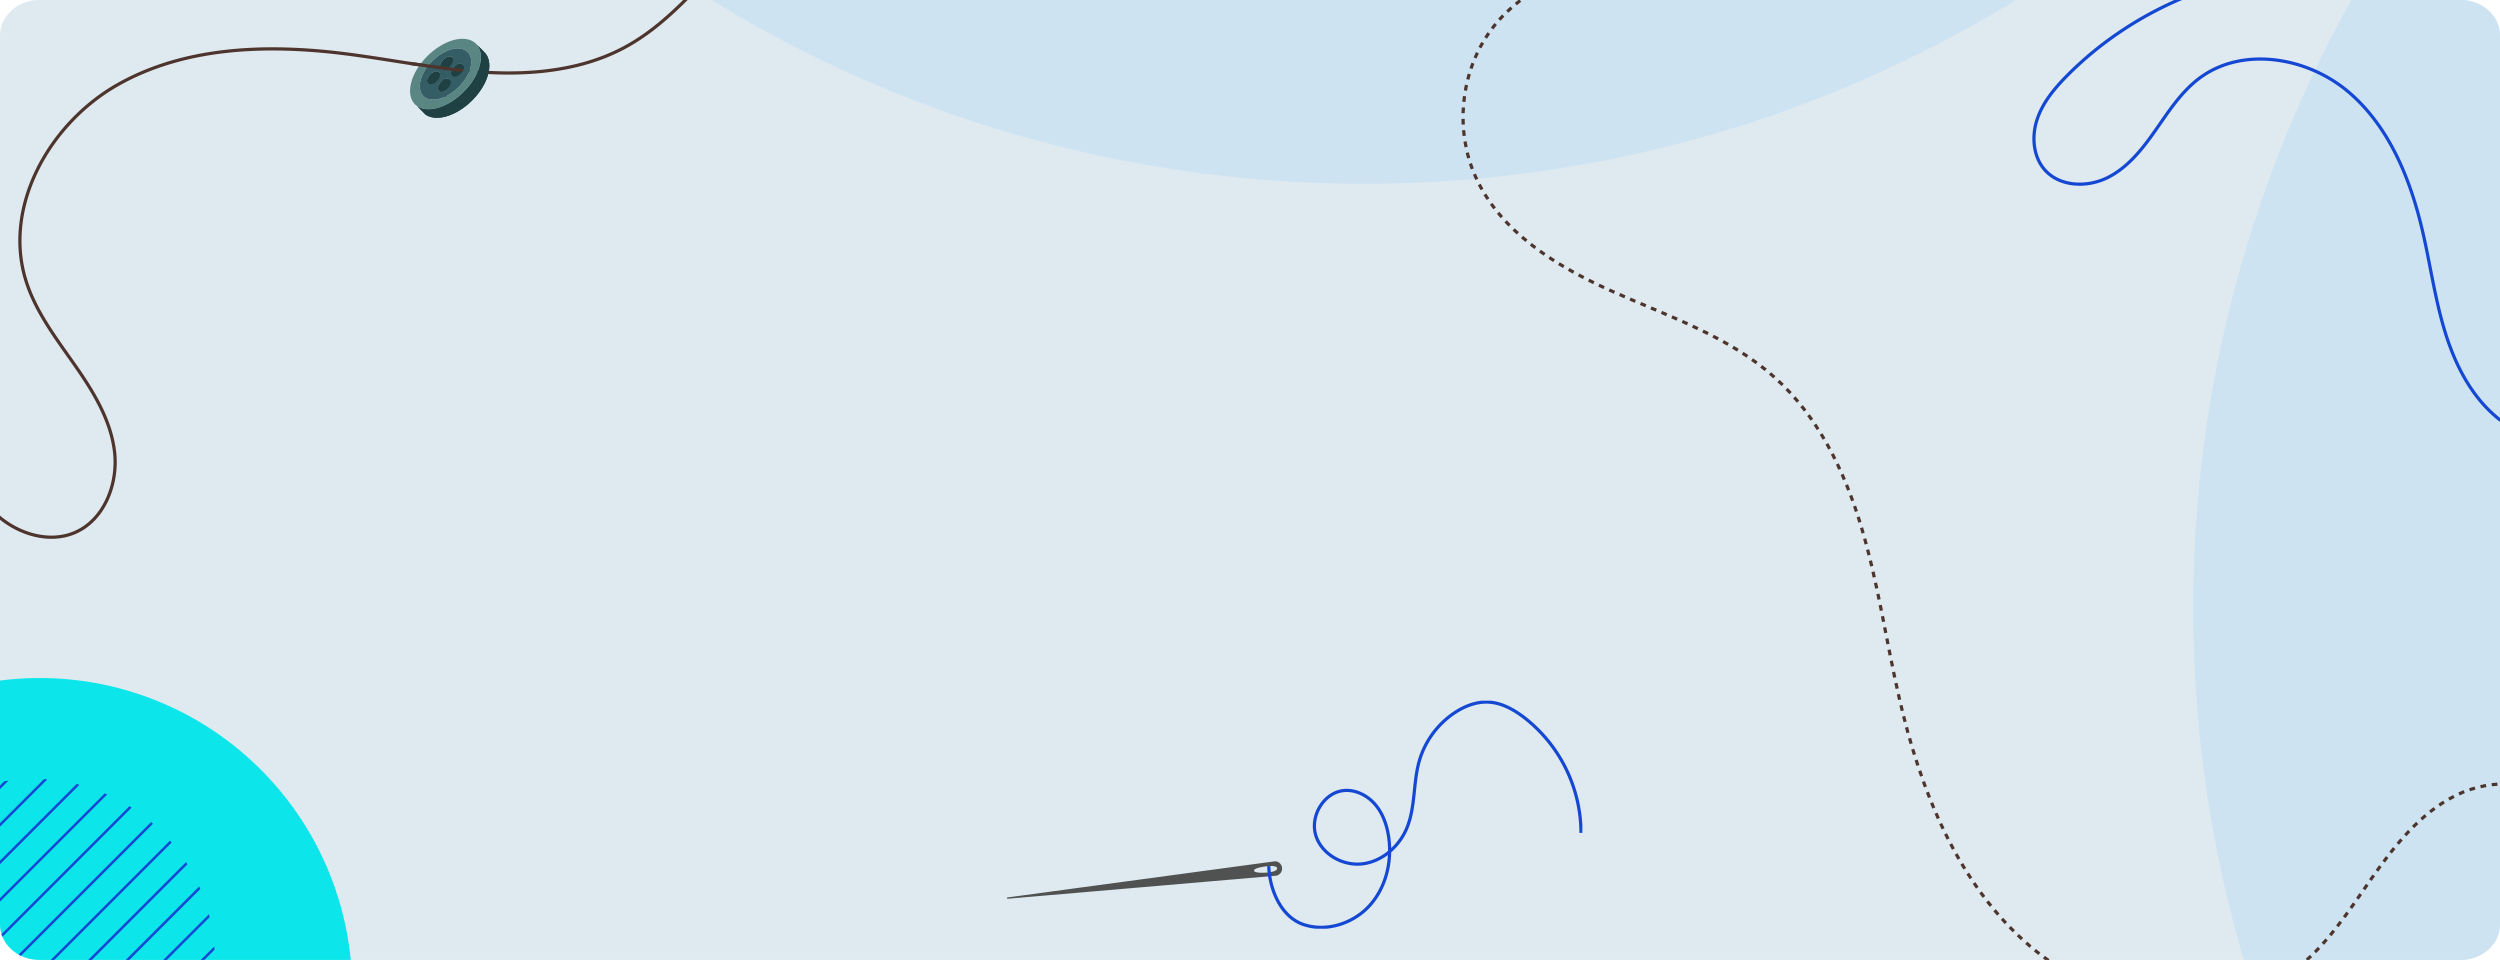 <svg xmlns="http://www.w3.org/2000/svg" xmlns:xlink="http://www.w3.org/1999/xlink" width="1320.001" height="506.835" viewBox="0 0 1320.001 506.835">
  <defs>
    <clipPath id="clip-path">
      <path id="Rectangle_652" data-name="Rectangle 652" d="M1299.213,0H20.787C9.307,0,0,8.4,0,18.772V488.063c0,10.367,9.307,18.772,20.787,18.772H1299.213c11.48,0,20.787-8.4,20.787-18.772V18.772C1320,8.4,1310.693,0,1299.213,0Z" transform="translate(144.333 70)" fill="#f6e7e0"/>
    </clipPath>
    <clipPath id="clip-path-2">
      <path id="Trazado_113528" data-name="Trazado 113528" d="M374.98,88.443a1.48,1.48,0,0,1,.179.233L371.844,83.3a1.481,1.481,0,0,0-.178-.233Z" transform="translate(-371.666 -83.065)" fill="none"/>
    </clipPath>
    <clipPath id="clip-path-3">
      <path id="Trazado_113531" data-name="Trazado 113531" d="M364.758,95.777a1.514,1.514,0,0,1,.177.232l-3.315-5.378a1.418,1.418,0,0,0-.177-.232Z" transform="translate(-361.443 -90.399)" fill="none"/>
    </clipPath>
    <clipPath id="clip-path-4">
      <path id="Trazado_113534" data-name="Trazado 113534" d="M380.609,94.5a1.483,1.483,0,0,1,.178.233l-3.314-5.377a1.6,1.6,0,0,0-.179-.234Z" transform="translate(-377.293 -89.123)" fill="none"/>
    </clipPath>
    <clipPath id="clip-path-5">
      <path id="Trazado_113537" data-name="Trazado 113537" d="M370.387,101.836a1.419,1.419,0,0,1,.176.232l-3.314-5.378a1.519,1.519,0,0,0-.178-.232Z" transform="translate(-367.071 -96.458)" fill="none"/>
    </clipPath>
    <clipPath id="clip-path-6">
      <rect id="Rectángulo_33773" data-name="Rectángulo 33773" width="594.842" height="270.019" fill="none"/>
    </clipPath>
    <clipPath id="clip-path-7">
      <path id="Trazado_113550" data-name="Trazado 113550" d="M365.14,83.529c-1.717,1.232-2.488,2.954-1.839,4.006l3.315,5.378c-.649-1.052.122-2.774,1.84-4.006,1.874-1.345,4.128-1.6,5.07-.59l-3.314-5.378a2.275,2.275,0,0,0-1.708-.618,6.036,6.036,0,0,0-3.363,1.208" transform="translate(-363.072 -82.321)" fill="none"/>
    </clipPath>
    <clipPath id="clip-path-9">
      <path id="Trazado_113563" data-name="Trazado 113563" d="M354.93,90.855c-1.727,1.24-2.489,2.953-1.84,4l3.315,5.377c-.648-1.051.114-2.765,1.841-4,1.851-1.328,4.117-1.6,5.059-.581l-3.315-5.378a2.274,2.274,0,0,0-1.708-.616,6.018,6.018,0,0,0-3.352,1.2" transform="translate(-352.861 -89.657)" fill="none"/>
    </clipPath>
    <clipPath id="clip-path-11">
      <path id="Trazado_113576" data-name="Trazado 113576" d="M370.762,89.58c-1.716,1.232-2.482,2.959-1.833,4.011l3.315,5.378c-.65-1.052.117-2.779,1.834-4.011,1.874-1.346,4.134-1.6,5.076-.584L375.838,89a2.282,2.282,0,0,0-1.715-.621,6.036,6.036,0,0,0-3.362,1.2" transform="translate(-368.699 -88.376)" fill="none"/>
    </clipPath>
    <clipPath id="clip-path-13">
      <path id="Trazado_113589" data-name="Trazado 113589" d="M360.553,96.908c-1.726,1.239-2.484,2.957-1.835,4.01l3.315,5.377c-.649-1.052.108-2.77,1.835-4.009,1.852-1.329,4.123-1.591,5.065-.576l-3.316-5.378a2.282,2.282,0,0,0-1.715-.619,6.009,6.009,0,0,0-3.349,1.195" transform="translate(-358.488 -95.713)" fill="none"/>
    </clipPath>
    <clipPath id="clip-path-15">
      <path id="Trazado_113602" data-name="Trazado 113602" d="M370.864,100.243c-10.149,7.281-22.533,8.692-27.654,3.18l3.315,5.378c5.12,5.512,17.505,4.1,27.654-3.181,9.413-6.753,13.581-16.174,10.049-21.9l-3.314-5.378c3.531,5.728-.636,15.149-10.049,21.9" transform="translate(-343.21 -78.34)" fill="none"/>
    </clipPath>
    <clipPath id="clip-path-17">
      <rect id="Rectángulo_33782" data-name="Rectángulo 33782" width="303.809" height="120.395" fill="none"/>
    </clipPath>
    <clipPath id="clip-path-18">
      <path id="Trazado_113844" data-name="Trazado 113844" d="M56.189,56.192a95.6,95.6,0,1,0,67.605-28,95.608,95.608,0,0,0-67.605,28" transform="translate(-28.187 -28.187)" fill="#1448d3"/>
    </clipPath>
  </defs>
  <g id="Grupo_986750" data-name="Grupo 986750" transform="translate(-144.332 -70)">
    <path id="Rectangle_652-2" data-name="Rectangle 652" d="M1299.213,0H20.787C9.307,0,0,8.4,0,18.772V488.063c0,10.367,9.307,18.772,20.787,18.772H1299.213c11.48,0,20.787-8.4,20.787-18.772V18.772C1320,8.4,1310.693,0,1299.213,0Z" transform="translate(144.332 70)" fill="#dee9f0"/>
    <g id="Enmascarar_grupo_53" data-name="Enmascarar grupo 53" clip-path="url(#clip-path)">
      <circle id="Elipse_4721" data-name="Elipse 4721" cx="659" cy="659" r="659" transform="translate(1302.333 -268)" fill="#cde3f2"/>
      <path id="Trazado_113936" data-name="Trazado 113936" d="M659,0c363.956,0,659,295.044,659,659s-295.044,659-659,659S0,1022.956,0,659,295.044,0,659,0Z" transform="translate(205.333 -1151)" fill="#cde3f2"/>
      <g id="Grupo_80158" data-name="Grupo 80158" transform="translate(66.554 102.356) rotate(-13)">
        <g id="Grupo_80119" data-name="Grupo 80119" transform="translate(0.707 0.41)">
          <g id="Grupo_80207" data-name="Grupo 80207">
            <path id="Trazado_113525" data-name="Trazado 113525" d="M589.546,61.806A64.239,64.239,0,0,0,541.239,23.9c-25.989-4.1-51.674,8.254-73.748,22.57s-43.268,31.269-68.653,38.186c-24.186,6.59-50.092,3.363-74.157-3.657S277.8,63.3,254.27,54.659C215.692,40.5,173.024,31.909,133.637,43.621S60.207,92.309,63.2,133.293C64.451,150.4,71.712,166.4,78.144,182.3s12.224,32.814,10.325,49.865S74.83,266.325,57.887,269.025c-13.589,2.166-27.353-5.413-35.847-16.239S9.478,228.35,6.616,214.891C-9.01,141.412,7.552,61.672,51.148.493" transform="translate(-0.851 -0.493)" fill="none" stroke="#4d342c" stroke-miterlimit="10" stroke-width="1.701"/>
          </g>
        </g>
        <g id="Grupo_80121" data-name="Grupo 80121" transform="translate(308.737 69.001)">
          <g id="Grupo_80120" data-name="Grupo 80120" transform="translate(0)" clip-path="url(#clip-path-2)">
            <path id="Trazado_113526" data-name="Trazado 113526" d="M371.862,83.319l3.315,5.378a1.36,1.36,0,0,0-.091-.131l-3.315-5.377a1.361,1.361,0,0,1,.091.13" transform="translate(-371.684 -83.086)" fill="#1d3237"/>
            <path id="Trazado_113527" data-name="Trazado 113527" d="M371.753,83.168l3.315,5.378c-.027-.036-.056-.07-.087-.1l-3.315-5.378c.031.033.06.068.087.1" transform="translate(-371.666 -83.065)" fill="#1e3439"/>
          </g>
        </g>
        <g id="Grupo_80123" data-name="Grupo 80123" transform="translate(300.245 75.093)">
          <g id="Grupo_80122" data-name="Grupo 80122" transform="translate(0)" clip-path="url(#clip-path-3)">
            <path id="Trazado_113529" data-name="Trazado 113529" d="M361.638,90.653l3.315,5.378a1.373,1.373,0,0,0-.09-.13l-3.315-5.378a1.513,1.513,0,0,1,.09.13" transform="translate(-361.461 -90.42)" fill="#1d3237"/>
            <path id="Trazado_113530" data-name="Trazado 113530" d="M361.53,90.5l3.315,5.378a1.273,1.273,0,0,0-.087-.1L361.443,90.4q.046.05.087.1" transform="translate(-361.443 -90.399)" fill="#1e3439"/>
          </g>
        </g>
        <g id="Grupo_80125" data-name="Grupo 80125" transform="translate(313.411 74.033)">
          <g id="Grupo_80124" data-name="Grupo 80124" transform="translate(0)" clip-path="url(#clip-path-4)">
            <path id="Trazado_113532" data-name="Trazado 113532" d="M377.489,89.378l3.315,5.378a1.371,1.371,0,0,0-.091-.131L377.4,89.248a1.526,1.526,0,0,1,.091.13" transform="translate(-377.311 -89.144)" fill="#1d3237"/>
            <path id="Trazado_113533" data-name="Trazado 113533" d="M377.381,89.226,380.7,94.6c-.027-.036-.057-.07-.087-.1l-3.315-5.378c.031.033.06.068.087.1" transform="translate(-377.293 -89.123)" fill="#1e3439"/>
          </g>
        </g>
        <g id="Grupo_80127" data-name="Grupo 80127" transform="translate(304.92 80.126)">
          <g id="Grupo_80126" data-name="Grupo 80126" transform="translate(0)" clip-path="url(#clip-path-5)">
            <path id="Trazado_113535" data-name="Trazado 113535" d="M367.266,96.711l3.315,5.378a1.516,1.516,0,0,0-.09-.13l-3.315-5.377a1.389,1.389,0,0,1,.09.13" transform="translate(-367.089 -96.479)" fill="#1d3237"/>
            <path id="Trazado_113536" data-name="Trazado 113536" d="M367.158,96.56l3.315,5.378c-.027-.036-.056-.07-.087-.1l-3.315-5.377q.046.05.087.1" transform="translate(-367.071 -96.458)" fill="#1e3439"/>
          </g>
        </g>
        <g id="Grupo_80129" data-name="Grupo 80129">
          <g id="Grupo_80128" data-name="Grupo 80128" clip-path="url(#clip-path-6)">
            <path id="Trazado_113538" data-name="Trazado 113538" d="M366.616,92.912,363.3,87.534c-.649-1.052.122-2.774,1.839-4.006,1.875-1.345,4.129-1.6,5.07-.59l3.316,5.378c-.942-1.014-3.2-.755-5.07.59-1.718,1.232-2.489,2.953-1.84,4.006" transform="translate(-61.474 -13.938)" fill="#1f4144"/>
          </g>
        </g>
        <g id="Grupo_80131" data-name="Grupo 80131" transform="translate(301.598 68.383)">
          <g id="Grupo_80130" data-name="Grupo 80130" transform="translate(0)" clip-path="url(#clip-path-7)">
            <path id="Trazado_113539" data-name="Trazado 113539" d="M371.62,83.025l3.315,5.378a1.579,1.579,0,0,0-.218-.2L371.4,82.829a1.637,1.637,0,0,1,.218.2" transform="translate(-364.482 -82.407)" fill="#1f4144"/>
            <path id="Trazado_113540" data-name="Trazado 113540" d="M371.324,82.784l3.315,5.378a1.893,1.893,0,0,0-.385-.219l-3.315-5.378a1.893,1.893,0,0,1,.385.219" transform="translate(-364.404 -82.362)" fill="#1f4144"/>
            <path id="Trazado_113541" data-name="Trazado 113541" d="M370.835,82.534l3.315,5.378a2.413,2.413,0,0,0-.517-.153l-3.315-5.377a2.38,2.38,0,0,1,.517.152" transform="translate(-364.299 -82.331)" fill="#1f4144"/>
            <path id="Trazado_113542" data-name="Trazado 113542" d="M370.119,82.372l3.315,5.377a3.6,3.6,0,0,0-.976-.032l-3.315-5.377a3.562,3.562,0,0,1,.976.032" transform="translate(-364.1 -82.321)" fill="#1f4144"/>
            <path id="Trazado_113543" data-name="Trazado 113543" d="M368.92,82.344l3.315,5.378a5.18,5.18,0,0,0-1.1.232l-3.315-5.378a5.221,5.221,0,0,1,1.1-.232" transform="translate(-363.876 -82.325)" fill="#1f4144"/>
            <path id="Trazado_113544" data-name="Trazado 113544" d="M367.6,82.623,370.913,88a6.538,6.538,0,0,0-1.1.473L366.493,83.1a6.514,6.514,0,0,1,1.1-.473" transform="translate(-363.651 -82.372)" fill="#1f4144"/>
            <path id="Trazado_113545" data-name="Trazado 113545" d="M366.356,83.193l3.315,5.378a7.274,7.274,0,0,0-.673.412l-3.315-5.377a6.9,6.9,0,0,1,.673-.413" transform="translate(-363.514 -82.469)" fill="#1f4144"/>
            <path id="Trazado_113546" data-name="Trazado 113546" d="M365.571,83.689l3.315,5.378-.1.071c-.157.112-.307.229-.447.349l-3.316-5.377q.212-.181.448-.35l.1-.071" transform="translate(-363.402 -82.553)" fill="#1f4144"/>
            <path id="Trazado_113547" data-name="Trazado 113547" d="M364.925,84.2l3.315,5.378a6.355,6.355,0,0,0-.483.456l-3.315-5.377a6.206,6.206,0,0,1,.483-.457" transform="translate(-363.304 -82.638)" fill="#1f4144"/>
            <path id="Trazado_113548" data-name="Trazado 113548" d="M364.347,84.746l3.315,5.378a5.455,5.455,0,0,0-.465.561l-3.315-5.377a5.379,5.379,0,0,1,.465-.562" transform="translate(-363.209 -82.732)" fill="#1f4144"/>
            <path id="Trazado_113549" data-name="Trazado 113549" d="M363.745,85.422,367.06,90.8a2.436,2.436,0,0,0-.444,2.638L363.3,88.06a2.436,2.436,0,0,1,.444-2.638" transform="translate(-363.072 -82.846)" fill="#1f4144"/>
          </g>
        </g>
        <g id="Grupo_80133" data-name="Grupo 80133">
          <g id="Grupo_80132" data-name="Grupo 80132" clip-path="url(#clip-path-6)">
            <path id="Trazado_113551" data-name="Trazado 113551" d="M356.405,100.238,353.09,94.86c-.649-1.051.114-2.765,1.841-4,1.851-1.328,4.117-1.6,5.059-.581l3.315,5.377c-.942-1.013-3.207-.746-5.059.582-1.727,1.239-2.489,2.952-1.841,4" transform="translate(-59.745 -15.181)" fill="#1f4144"/>
          </g>
        </g>
        <g id="Grupo_80135" data-name="Grupo 80135" transform="translate(293.116 74.477)">
          <g id="Grupo_80134" data-name="Grupo 80134" clip-path="url(#clip-path-9)">
            <path id="Trazado_113552" data-name="Trazado 113552" d="M361.4,90.359l3.315,5.378a1.615,1.615,0,0,0-.217-.2l-3.316-5.377a1.517,1.517,0,0,1,.218.194" transform="translate(-354.269 -89.743)" fill="#1f4144"/>
            <path id="Trazado_113553" data-name="Trazado 113553" d="M361.1,90.12l3.315,5.378a1.819,1.819,0,0,0-.383-.218L360.72,89.9a1.855,1.855,0,0,1,.383.218" transform="translate(-354.191 -89.698)" fill="#1f4144"/>
            <path id="Trazado_113554" data-name="Trazado 113554" d="M360.615,89.871l3.315,5.378a2.428,2.428,0,0,0-.517-.153L360.1,89.719a2.381,2.381,0,0,1,.517.152" transform="translate(-354.086 -89.667)" fill="#1f4144"/>
            <path id="Trazado_113555" data-name="Trazado 113555" d="M359.9,89.709l3.315,5.377a3.592,3.592,0,0,0-.98-.032l-3.315-5.377a3.592,3.592,0,0,1,.98.032" transform="translate(-353.886 -89.657)" fill="#1f4144"/>
            <path id="Trazado_113556" data-name="Trazado 113556" d="M358.693,89.68l3.315,5.377a5.279,5.279,0,0,0-1.1.233l-3.315-5.378a5.329,5.329,0,0,1,1.1-.233" transform="translate(-353.662 -89.661)" fill="#1f4144"/>
            <path id="Trazado_113557" data-name="Trazado 113557" d="M357.367,89.961l3.315,5.378a6.545,6.545,0,0,0-1.1.47l-3.315-5.377a6.523,6.523,0,0,1,1.1-.471" transform="translate(-353.438 -89.708)" fill="#1f4144"/>
            <path id="Trazado_113558" data-name="Trazado 113558" d="M356.133,90.528l3.315,5.377a7.175,7.175,0,0,0-.661.406l-3.315-5.378a6.883,6.883,0,0,1,.661-.405" transform="translate(-353.303 -89.804)" fill="#1f4144"/>
            <path id="Trazado_113559" data-name="Trazado 113559" d="M355.36,91.016l3.315,5.378c-.033.022-.066.046-.1.07-.159.114-.31.232-.452.353l-3.315-5.378c.142-.121.293-.239.452-.353l.1-.07" transform="translate(-353.191 -89.887)" fill="#1f4144"/>
            <path id="Trazado_113560" data-name="Trazado 113560" d="M354.71,91.525l3.315,5.378a6.238,6.238,0,0,0-.484.458l-3.315-5.377a6.1,6.1,0,0,1,.484-.459" transform="translate(-353.092 -89.973)" fill="#1f4144"/>
            <path id="Trazado_113561" data-name="Trazado 113561" d="M354.131,92.076l3.315,5.378a5.247,5.247,0,0,0-.464.56l-3.316-5.377a5.457,5.457,0,0,1,.465-.561" transform="translate(-352.997 -90.067)" fill="#1f4144"/>
            <path id="Trazado_113562" data-name="Trazado 113562" d="M353.53,92.751l3.315,5.378a2.424,2.424,0,0,0-.439,2.632l-3.316-5.378a2.426,2.426,0,0,1,.44-2.632" transform="translate(-352.861 -90.181)" fill="#1f4144"/>
          </g>
        </g>
        <g id="Grupo_80137" data-name="Grupo 80137">
          <g id="Grupo_80136" data-name="Grupo 80136" clip-path="url(#clip-path-6)">
            <path id="Trazado_113564" data-name="Trazado 113564" d="M372.243,98.97l-3.315-5.377c-.65-1.053.117-2.78,1.834-4.012,1.874-1.345,4.134-1.6,5.076-.584l3.315,5.378c-.942-1.014-3.2-.761-5.076.584-1.717,1.232-2.483,2.958-1.834,4.011" transform="translate(-62.427 -14.964)" fill="#1f4144"/>
          </g>
        </g>
        <g id="Grupo_80139" data-name="Grupo 80139" transform="translate(306.272 73.412)">
          <g id="Grupo_80138" data-name="Grupo 80138" transform="translate(0)" clip-path="url(#clip-path-11)">
            <path id="Trazado_113565" data-name="Trazado 113565" d="M377.249,89.083l3.315,5.378a1.642,1.642,0,0,0-.218-.2l-3.316-5.377a1.592,1.592,0,0,1,.219.2" transform="translate(-370.11 -88.463)" fill="#1f4144"/>
            <path id="Trazado_113566" data-name="Trazado 113566" d="M376.951,88.842l3.315,5.378a1.841,1.841,0,0,0-.385-.22l-3.316-5.378a1.885,1.885,0,0,1,.386.22" transform="translate(-370.031 -88.418)" fill="#1f4144"/>
            <path id="Trazado_113567" data-name="Trazado 113567" d="M376.46,88.591l3.315,5.378a2.4,2.4,0,0,0-.519-.154l-3.315-5.377a2.451,2.451,0,0,1,.519.153" transform="translate(-369.925 -88.386)" fill="#1f4144"/>
            <path id="Trazado_113568" data-name="Trazado 113568" d="M375.74,88.428l3.315,5.377a3.6,3.6,0,0,0-.981-.032L374.759,88.4a3.6,3.6,0,0,1,.981.032" transform="translate(-369.725 -88.376)" fill="#1f4144"/>
            <path id="Trazado_113569" data-name="Trazado 113569" d="M374.535,88.4l3.315,5.378a5.269,5.269,0,0,0-1.1.232l-3.315-5.377a5.219,5.219,0,0,1,1.1-.233" transform="translate(-369.501 -88.38)" fill="#1f4144"/>
            <path id="Trazado_113570" data-name="Trazado 113570" d="M373.211,88.679l3.315,5.378a6.475,6.475,0,0,0-1.1.472l-3.315-5.378a6.542,6.542,0,0,1,1.1-.472" transform="translate(-369.277 -88.427)" fill="#1f4144"/>
            <path id="Trazado_113571" data-name="Trazado 113571" d="M371.973,89.247l3.315,5.378a7.075,7.075,0,0,0-.669.41L371.3,89.657a7.087,7.087,0,0,1,.669-.41" transform="translate(-369.14 -88.523)" fill="#1f4144"/>
            <path id="Trazado_113572" data-name="Trazado 113572" d="M371.193,89.741l3.315,5.377-.1.071q-.234.168-.444.347l-3.315-5.378c.14-.119.288-.235.444-.347l.1-.071" transform="translate(-369.029 -88.607)" fill="#1f4144"/>
            <path id="Trazado_113573" data-name="Trazado 113573" d="M370.55,90.244l3.315,5.378a6.139,6.139,0,0,0-.48.454L370.07,90.7a6.138,6.138,0,0,1,.48-.454" transform="translate(-368.931 -88.692)" fill="#1f4144"/>
            <path id="Trazado_113574" data-name="Trazado 113574" d="M369.975,90.792l3.315,5.377a5.533,5.533,0,0,0-.464.56l-3.315-5.377a5.337,5.337,0,0,1,.464-.56" transform="translate(-368.837 -88.785)" fill="#1f4144"/>
            <path id="Trazado_113575" data-name="Trazado 113575" d="M369.373,91.465l3.315,5.378a2.447,2.447,0,0,0-.445,2.65l-3.315-5.378a2.446,2.446,0,0,1,.445-2.65" transform="translate(-368.699 -88.899)" fill="#1f4144"/>
          </g>
        </g>
        <g id="Grupo_80141" data-name="Grupo 80141">
          <g id="Grupo_80140" data-name="Grupo 80140" clip-path="url(#clip-path-6)">
            <path id="Trazado_113577" data-name="Trazado 113577" d="M362.033,106.3l-3.315-5.378c-.649-1.052.108-2.77,1.835-4.01,1.852-1.328,4.123-1.59,5.065-.576l3.316,5.378c-.942-1.014-3.214-.753-5.065.576-1.727,1.239-2.484,2.957-1.835,4.01" transform="translate(-60.698 -16.206)" fill="#1f4144"/>
          </g>
        </g>
        <g id="Grupo_80143" data-name="Grupo 80143" transform="translate(297.79 79.507)">
          <g id="Grupo_80142" data-name="Grupo 80142" transform="translate(0)" clip-path="url(#clip-path-13)">
            <path id="Trazado_113578" data-name="Trazado 113578" d="M367.027,96.418l3.315,5.378a1.626,1.626,0,0,0-.218-.2l-3.315-5.378a1.624,1.624,0,0,1,.218.2" transform="translate(-359.897 -95.799)" fill="#1f4144"/>
            <path id="Trazado_113579" data-name="Trazado 113579" d="M366.731,96.178l3.315,5.378a1.856,1.856,0,0,0-.385-.219l-3.315-5.378a1.877,1.877,0,0,1,.385.219" transform="translate(-359.818 -95.755)" fill="#1f4144"/>
            <path id="Trazado_113580" data-name="Trazado 113580" d="M366.24,95.928l3.315,5.378a2.4,2.4,0,0,0-.52-.154l-3.315-5.377a2.412,2.412,0,0,1,.52.153" transform="translate(-359.712 -95.723)" fill="#1f4144"/>
            <path id="Trazado_113581" data-name="Trazado 113581" d="M365.52,95.765l3.315,5.377a3.629,3.629,0,0,0-.985-.032l-3.315-5.378a3.6,3.6,0,0,1,.985.032" transform="translate(-359.512 -95.713)" fill="#1f4144"/>
            <path id="Trazado_113582" data-name="Trazado 113582" d="M364.309,95.736l3.315,5.377a5.3,5.3,0,0,0-1.106.234L363.2,95.969a5.3,5.3,0,0,1,1.106-.233" transform="translate(-359.286 -95.717)" fill="#1f4144"/>
            <path id="Trazado_113583" data-name="Trazado 113583" d="M362.98,96.017l3.315,5.378a6.506,6.506,0,0,0-1.1.469l-3.315-5.377a6.482,6.482,0,0,1,1.1-.469" transform="translate(-359.063 -95.764)" fill="#1f4144"/>
            <path id="Trazado_113584" data-name="Trazado 113584" d="M361.75,96.582l3.315,5.378a6.811,6.811,0,0,0-.657.4l-3.315-5.378a6.809,6.809,0,0,1,.657-.4" transform="translate(-358.929 -95.86)" fill="#1f4144"/>
            <path id="Trazado_113585" data-name="Trazado 113585" d="M360.981,97.067l3.315,5.378-.1.069q-.237.169-.449.351l-3.315-5.378c.14-.12.291-.237.449-.351l.1-.069" transform="translate(-358.817 -95.942)" fill="#1f4144"/>
            <path id="Trazado_113586" data-name="Trazado 113586" d="M360.336,97.573l3.315,5.378a6.182,6.182,0,0,0-.482.456l-3.315-5.378a6.2,6.2,0,0,1,.482-.456" transform="translate(-358.719 -96.028)" fill="#1f4144"/>
            <path id="Trazado_113587" data-name="Trazado 113587" d="M359.759,98.122l3.315,5.378a5.4,5.4,0,0,0-.464.558L359.3,98.681a5.332,5.332,0,0,1,.464-.559" transform="translate(-358.625 -96.121)" fill="#1f4144"/>
            <path id="Trazado_113588" data-name="Trazado 113588" d="M359.159,98.795l3.315,5.378a2.436,2.436,0,0,0-.441,2.644l-3.315-5.378a2.436,2.436,0,0,1,.441-2.644" transform="translate(-358.488 -96.235)" fill="#1f4144"/>
          </g>
        </g>
        <g id="Grupo_80145" data-name="Grupo 80145">
          <g id="Grupo_80144" data-name="Grupo 80144" clip-path="url(#clip-path-6)">
            <path id="Trazado_113590" data-name="Trazado 113590" d="M380.912,78.34l3.315,5.378c3.532,5.728-.635,15.148-10.049,21.9-10.148,7.282-22.533,8.692-27.654,3.181l-3.315-5.378c5.12,5.512,17.5,4.1,27.653-3.18,9.413-6.754,13.58-16.174,10.049-21.9" transform="translate(-58.111 -13.264)" fill="#1f4144"/>
          </g>
        </g>
        <g id="Grupo_80147" data-name="Grupo 80147" transform="translate(285.099 65.076)">
          <g id="Grupo_80146" data-name="Grupo 80146" clip-path="url(#clip-path-15)">
            <path id="Trazado_113591" data-name="Trazado 113591" d="M388.1,78.34l3.315,5.378c2.346,3.8,1.3,9.239-2.435,14.439l-3.315-5.377c3.73-5.2,4.781-10.634,2.435-14.44" transform="translate(-350.398 -78.34)" fill="#1f4144"/>
            <path id="Trazado_113592" data-name="Trazado 113592" d="M385.148,95.723l3.315,5.378a29.262,29.262,0,0,1-2.539,3.062l-3.315-5.377a29.373,29.373,0,0,0,2.539-3.063" transform="translate(-349.881 -81.283)" fill="#1f4144"/>
            <path id="Trazado_113593" data-name="Trazado 113593" d="M382.072,99.409l3.315,5.378a33.958,33.958,0,0,1-2.632,2.491L379.44,101.9a33.965,33.965,0,0,0,2.632-2.492" transform="translate(-349.344 -81.907)" fill="#1f4144"/>
            <path id="Trazado_113594" data-name="Trazado 113594" d="M378.832,102.409l3.315,5.378q-1.154.982-2.441,1.908-.269.193-.541.381L375.85,104.7c.181-.125.36-.252.541-.38q1.287-.923,2.441-1.909" transform="translate(-348.736 -82.415)" fill="#1f4144"/>
            <path id="Trazado_113595" data-name="Trazado 113595" d="M375.114,105.165l3.315,5.377a38.03,38.03,0,0,1-3.609,2.213l-3.316-5.377a38.206,38.206,0,0,0,3.61-2.213" transform="translate(-348.001 -82.882)" fill="#1f4144"/>
            <path id="Trazado_113596" data-name="Trazado 113596" d="M370.281,107.829l3.315,5.378a35.751,35.751,0,0,1-6,2.568l-3.316-5.377a35.668,35.668,0,0,0,6-2.568" transform="translate(-346.778 -83.333)" fill="#1f4144"/>
            <path id="Trazado_113597" data-name="Trazado 113597" d="M363.053,110.921l3.315,5.378a28.82,28.82,0,0,1-6.034,1.275l-3.316-5.378a28.765,28.765,0,0,0,6.035-1.275" transform="translate(-345.548 -83.857)" fill="#1f4144"/>
            <path id="Trazado_113598" data-name="Trazado 113598" d="M355.924,112.42l3.315,5.378a19.676,19.676,0,0,1-5.371-.174l-3.315-5.378a19.674,19.674,0,0,0,5.371.174" transform="translate(-344.453 -84.081)" fill="#1f4144"/>
            <path id="Trazado_113599" data-name="Trazado 113599" d="M349.977,112.076l3.315,5.378a13.307,13.307,0,0,1-2.828-.834l-3.315-5.377a13.257,13.257,0,0,0,2.828.833" transform="translate(-343.877 -83.911)" fill="#1f4144"/>
            <path id="Trazado_113600" data-name="Trazado 113600" d="M346.721,111l3.315,5.377a10.1,10.1,0,0,1-2.09-1.191l-3.315-5.377a10.139,10.139,0,0,0,2.09,1.191" transform="translate(-343.451 -83.668)" fill="#1f4144"/>
            <path id="Trazado_113601" data-name="Trazado 113601" d="M344.391,109.593l3.315,5.377a8.716,8.716,0,0,1-1.18-1.057l-3.315-5.378a8.78,8.78,0,0,0,1.18,1.057" transform="translate(-343.21 -83.453)" fill="#1f4144"/>
          </g>
        </g>
        <g id="Grupo_80149" data-name="Grupo 80149">
          <g id="Grupo_80148" data-name="Grupo 80148" clip-path="url(#clip-path-6)">
            <path id="Trazado_113603" data-name="Trazado 113603" d="M342.757,102.477c-5.132-5.524-1.07-15.893,9.079-23.174s22.522-8.7,27.653-3.18,1.069,15.893-9.079,23.174-22.533,8.691-27.653,3.18m31.7-22.747c-3.728-4.012-12.722-2.971-20.082,2.309S344.07,94.848,347.8,98.861s12.7,2.973,20.064-2.308,10.32-12.817,6.6-16.823" transform="translate(-57.658 -12.319)" fill="#598583"/>
            <path id="Trazado_113604" data-name="Trazado 113604" d="M348.949,99.785c-3.728-4.013-.778-11.54,6.581-16.821s16.355-6.321,20.082-2.309.761,11.542-6.6,16.823-16.343,6.314-20.064,2.308m23.272-12.509c-.942-1.014-3.2-.761-5.076.584-1.852,1.328-2.6,3.232-1.656,4.246s3.214.753,5.065-.575c1.875-1.345,2.6-3.247,1.667-4.255m-8.492,6.093c-.942-1.014-3.213-.753-5.065.575s-2.6,3.232-1.656,4.246,3.2.761,5.066-.576,2.591-3.238,1.655-4.246m3.817-11.126c-.942-1.013-3.2-.754-5.071.591-1.852,1.328-2.6,3.226-1.661,4.24s3.213.753,5.065-.576c1.874-1.345,2.6-3.246,1.667-4.255m-8.492,6.093c-.942-1.014-3.208-.747-5.059.581s-2.6,3.226-1.661,4.24,3.2.762,5.065-.576,2.592-3.238,1.656-4.246" transform="translate(-58.809 -13.243)" fill="#355d65"/>
            <path id="Trazado_113605" data-name="Trazado 113605" d="M344.637,80.916s19.542,7.7,26.618,10.011" transform="translate(-58.353 -13.7)" fill="none" stroke="#4d342c" stroke-miterlimit="10" stroke-width="1.701"/>
          </g>
        </g>
      </g>
      <path id="Trazado_113609" data-name="Trazado 113609" d="M405.592,85.594a44.69,44.69,0,0,0,4.791-42.448,44.689,44.689,0,0,0-33.605-26.372c-18.079-2.853-35.947,5.742-51.3,15.7s-30.1,21.753-47.759,26.565c-16.825,4.584-34.847,2.339-51.588-2.544s-32.611-12.314-48.982-18.321c-26.837-9.848-56.519-15.826-83.92-7.679s-51.082,33.87-49,62.381c.87,11.9,5.921,23.031,10.4,34.1s8.5,22.827,7.183,34.689-9.488,23.76-21.274,25.639c-9.453,1.507-19.028-3.765-24.937-11.3s-8.74-17-10.731-26.362C-6.009,98.525,5.513,43.053,35.84.493" transform="matrix(0.545, 0.839, -0.839, 0.545, 1359.186, 23.763)" fill="none" stroke="#1448d3" stroke-miterlimit="10" stroke-width="1.701"/>
      <path id="Trazado_113693" data-name="Trazado 113693" d="M714.232,150.175c15.277-21.341,18.589-50.7,8.454-74.907s-33.377-42.448-59.3-46.538c-31.9-5.034-63.435,10.132-90.534,27.708s-53.116,38.387-84.278,46.878c-29.691,8.09-61.493,4.128-91.035-4.489S339.989,77.1,311.1,66.5c-47.358-17.378-99.738-27.928-148.091-13.55s-90.143,59.77-86.468,110.081c1.535,21.006,10.448,40.642,18.344,60.167s15.007,40.282,12.675,61.215-16.743,41.929-37.542,45.244c-16.682,2.66-33.578-6.645-44.005-19.935s-15.423-30-18.936-46.52C-12.1,172.994,8.227,75.1,61.746,0" transform="matrix(-0.545, -0.839, 0.839, -0.545, 1260.768, 735.342)" fill="none" stroke="#4d342c" stroke-miterlimit="10" stroke-width="1.701" stroke-dasharray="3"/>
      <g id="Grupo_80206" data-name="Grupo 80206" transform="translate(715.754 432.179)">
        <g id="Grupo_80160" data-name="Grupo 80160" transform="translate(-39.739 7.783)" clip-path="url(#clip-path-17)">
          <path id="Trazado_113607" data-name="Trazado 113607" d="M141.5,100.1a.386.386,0,0,0-.153.025L62.2,110.822,45.52,113.081l-4.755.64-15.946,2.155-2.224.295c-.025-.017-.035.019-.069.039L21,116.42l-.025-.017-17.9,2.42-2.8.374a.344.344,0,0,0,.06.681l1.592-.124L22.33,118l17.723-1.513,6.836-.6L63.165,114.5l78.938-6.781a3.84,3.84,0,0,0-.6-7.619m1.135,3.71c.174,1.611-4.052,2.138-4.538,2.2s-7.463.633-7.636-.978c-.149-1.6,6.831-2.3,7.316-2.354.461-.075,4.709-.458,4.858,1.137" transform="translate(0 -15.308)" fill="#4f5251"/>
          <path id="Trazado_113608" data-name="Trazado 113608" d="M163.188,87.452c.335,12.019,6.239,26.82,18.4,30.879s26.316-.579,34.9-10.094,11.828-23.165,10.041-35.856c-.877-6.229-2.961-12.438-7-17.259s-10.243-8.074-16.511-7.56c-10.565.867-18.021,13.173-15.1,23.362s14.34,16.657,24.859,15.337,19.5-9.388,23.448-19.224c4.429-11.022,3.157-23.532,6.394-34.96A46.005,46.005,0,0,1,261.783,6.2c5.124-3.3,11.1-5.582,17.185-5.33,6.926.288,13.325,3.8,18.855,7.978a77.413,77.413,0,0,1,30.223,61.091" transform="translate(-24.958 -0.13)" fill="none" stroke="#1448d3" stroke-miterlimit="10" stroke-width="1.701"/>
        </g>
      </g>
      <path id="Trazado_113929" data-name="Trazado 113929" d="M165,0A165,165,0,1,1,0,165,165,165,0,0,1,165,0Z" transform="translate(0.333 428)" fill="#0ce6ea"/>
      <g id="Grupo_80251" data-name="Grupo 80251" transform="translate(38.366 453.041)">
        <g id="Grupo_80251-2" data-name="Grupo 80251" transform="translate(28.187 28.187)" clip-path="url(#clip-path-18)">
          <rect id="Rectángulo_33802" data-name="Rectángulo 33802" width="245.229" height="1.354" transform="translate(72.794 246.198) rotate(-45)" fill="#1448d3"/>
          <rect id="Rectángulo_33803" data-name="Rectángulo 33803" width="245.229" height="1.354" transform="translate(62.89 236.295) rotate(-45)" fill="#1448d3"/>
          <rect id="Rectángulo_33804" data-name="Rectángulo 33804" width="245.229" height="1.354" transform="translate(52.989 226.394) rotate(-45)" fill="#1448d3"/>
          <rect id="Rectángulo_33805" data-name="Rectángulo 33805" width="245.229" height="1.354" transform="translate(43.086 216.49) rotate(-45)" fill="#1448d3"/>
          <rect id="Rectángulo_33806" data-name="Rectángulo 33806" width="245.229" height="1.354" transform="translate(33.184 206.589) rotate(-45)" fill="#1448d3"/>
          <path id="Trazado_113843" data-name="Trazado 113843" d="M214.279,40.876l-173.4,173.4-.957-.959,173.4-173.4Z" transform="translate(-16.637 -16.637)" fill="#1448d3"/>
          <rect id="Rectángulo_33807" data-name="Rectángulo 33807" width="245.229" height="1.354" transform="translate(13.378 186.782) rotate(-45)" fill="#1448d3"/>
          <rect id="Rectángulo_33808" data-name="Rectángulo 33808" width="245.229" height="1.354" transform="translate(3.476 176.881) rotate(-45)" fill="#1448d3"/>
          <rect id="Rectángulo_33809" data-name="Rectángulo 33809" width="245.229" height="1.354" transform="translate(-6.427 166.978) rotate(-45)" fill="#1448d3"/>
          <rect id="Rectángulo_33810" data-name="Rectángulo 33810" width="245.229" height="1.354" transform="translate(-16.331 157.074) rotate(-45)" fill="#1448d3"/>
          <rect id="Rectángulo_33811" data-name="Rectángulo 33811" width="245.229" height="1.354" transform="translate(-26.232 147.173) rotate(-45)" fill="#1448d3"/>
          <rect id="Rectángulo_33812" data-name="Rectángulo 33812" width="245.229" height="1.354" transform="translate(-36.135 137.27) rotate(-45)" fill="#1448d3"/>
          <rect id="Rectángulo_33813" data-name="Rectángulo 33813" width="245.229" height="1.354" transform="translate(-46.037 127.368) rotate(-45)" fill="#1448d3"/>
          <rect id="Rectángulo_33814" data-name="Rectángulo 33814" width="245.229" height="1.354" transform="translate(-55.94 117.465) rotate(-45)" fill="#1448d3"/>
        </g>
      </g>
    </g>
  </g>
</svg>

